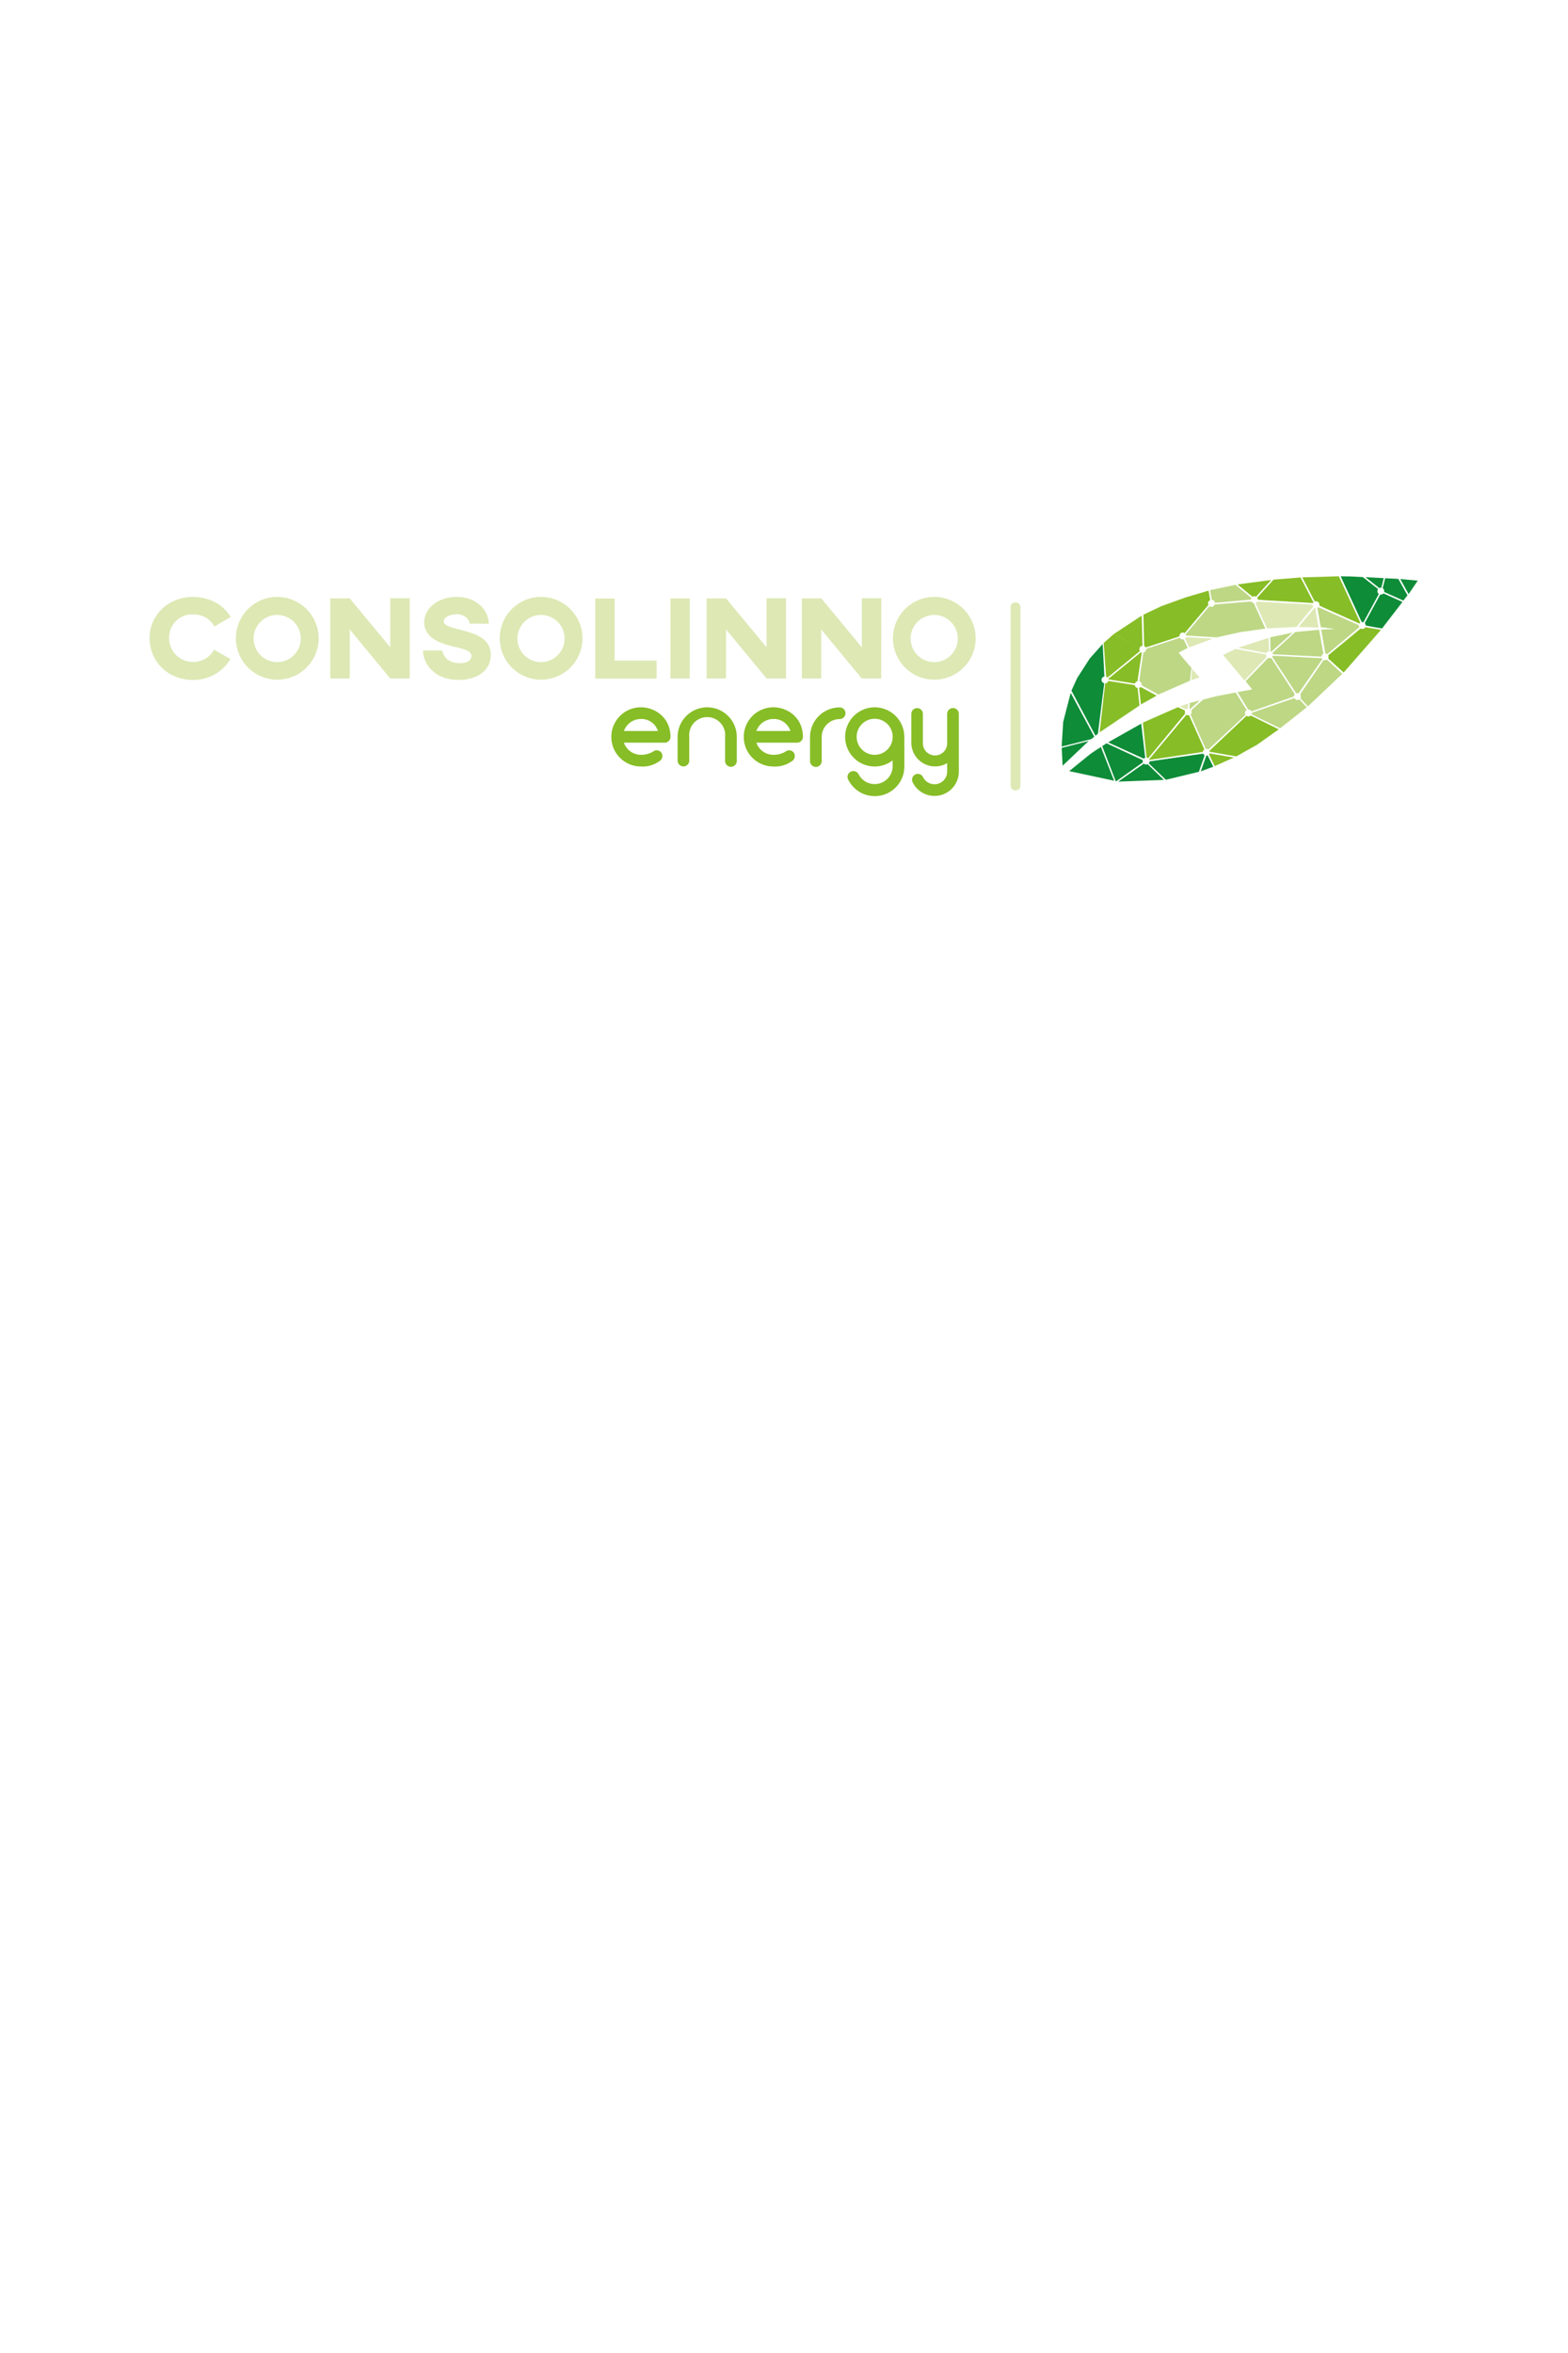 <?xml version="1.0" encoding="UTF-8" standalone="no"?>
<svg
   id="Ebene_1"
   data-name="Ebene 1"
   viewBox="0 0 640 960"
   version="1.1"
   sodipodi:docname="splash-dark.svg"
   width="640"
   height="960"
   inkscape:version="1.1 (c4e8f9e, 2021-05-24)"
   inkscape:export-filename="/Users/michaelzanetti/Develop/nymea-app-consolinno-overlay/packaging/ios/Assets.xcassets/LaunchImage.imageset/LaunchScreenD@3x.png"
   inkscape:export-xdpi="192"
   inkscape:export-ydpi="192"
   xmlns:inkscape="http://www.inkscape.org/namespaces/inkscape"
   xmlns:sodipodi="http://sodipodi.sourceforge.net/DTD/sodipodi-0.dtd"
   xmlns="http://www.w3.org/2000/svg"
   xmlns:svg="http://www.w3.org/2000/svg"
   xmlns:rdf="http://www.w3.org/1999/02/22-rdf-syntax-ns#"
   xmlns:cc="http://creativecommons.org/ns#"
   xmlns:dc="http://purl.org/dc/elements/1.1/">
  <sodipodi:namedview
     pagecolor="#ffffff"
     bordercolor="#666666"
     borderopacity="1"
     objecttolerance="10"
     gridtolerance="10"
     guidetolerance="10"
     inkscape:pageopacity="0"
     inkscape:pageshadow="2"
     inkscape:window-width="1440"
     inkscape:window-height="786"
     id="namedview149"
     showgrid="false"
     inkscape:zoom="0.29935308"
     inkscape:cx="-151.99443"
     inkscape:cy="10.021611"
     inkscape:window-x="0"
     inkscape:window-y="23"
     inkscape:window-maximized="0"
     inkscape:current-layer="Ebene_1"
     inkscape:document-rotation="0"
     inkscape:pagecheckerboard="0" />
  <defs
     id="defs4">
    <style
       id="style2">.cls-1,.cls-4{fill:#87bd26;}.cls-2{fill:#184d25;}.cls-3{fill:#dde8b4;}.cls-3,.cls-4,.cls-5,.cls-6{fill-rule:evenodd;}.cls-5{fill:#bdd785;}.cls-6,.cls-7{fill:#0e8c38;}</style>
  </defs>
  <g
     id="g156"
     transform="matrix(0.817,0,0,0.817,61.052,218.693)">
    <path
       class="cls-1"
       d="m 260.25,100.32 a 2.91,2.91 0 0 1 -2.95,2.88 h -20.32 a 9,9 0 0 0 8.48,6.06 11.52,11.52 0 0 0 6.6,-1.94 2.82,2.82 0 0 1 3.89,1.36 3.06,3.06 0 0 1 -1.42,3.88 14.34,14.34 0 0 1 -9.07,2.53 14.78,14.78 0 1 1 0,-29.56 c 7.13,0 14.79,5.19 14.79,14.79 z m -23.27,-2.95 h 17 a 8.61,8.61 0 0 0 -8.54,-6 9,9 0 0 0 -8.46,6 z"
       id="path6" />
    <path
       class="cls-1"
       d="m 293.36,100.32 v 11.83 a 2.92,2.92 0 1 1 -5.83,0 v -11.83 a 9,9 0 1 0 -17.91,0 v 11.83 a 2.91,2.91 0 1 1 -5.82,0 v -11.83 a 14.78,14.78 0 1 1 29.56,0 z"
       id="path8" />
    <path
       class="cls-1"
       d="m 326.41,100.32 a 2.91,2.91 0 0 1 -2.94,2.88 h -20.32 a 9,9 0 0 0 8.48,6.06 11.52,11.52 0 0 0 6.6,-1.94 2.81,2.81 0 0 1 3.88,1.36 3.06,3.06 0 0 1 -1.41,3.88 14.36,14.36 0 0 1 -9.07,2.53 14.78,14.78 0 1 1 0,-29.56 c 7.13,0 14.78,5.19 14.78,14.79 z m -23.26,-2.95 h 17 a 8.63,8.63 0 0 0 -8.54,-6 9,9 0 0 0 -8.46,6 z"
       id="path10" />
    <path
       class="cls-1"
       d="m 347.68,88.48 a 2.94,2.94 0 0 1 -2.94,2.94 8.94,8.94 0 0 0 -8.95,8.95 v 11.84 a 2.92,2.92 0 1 1 -5.83,0 v -11.84 a 14.79,14.79 0 0 1 14.78,-14.78 2.9,2.9 0 0 1 2.94,2.89 z"
       id="path12" />
    <path
       class="cls-1"
       d="m 377.08,115.09 a 14.79,14.79 0 0 1 -28.09,6.48 2.87,2.87 0 0 1 1.35,-3.88 2.93,2.93 0 0 1 3.89,1.29 9,9 0 0 0 17,-3.71 v -3.24 a 14.74,14.74 0 0 1 -23.73,-11.71 14.78,14.78 0 1 1 29.56,0 z m -5.83,-14.77 a 9,9 0 1 0 -8.95,8.94 9,9 0 0 0 8.95,-8.94 z"
       id="path14" />
    <path
       class="cls-1"
       d="m 404.3,88.65 v 29 a 12.15,12.15 0 0 1 -23.08,5.3 2.9,2.9 0 0 1 1.35,-3.89 2.86,2.86 0 0 1 3.83,1.35 6.42,6.42 0 0 0 5.71,3.54 6.32,6.32 0 0 0 6.36,-6.3 v -4.25 a 11.68,11.68 0 0 1 -6.06,1.65 11.85,11.85 0 0 1 -11.84,-11.72 v -14.68 a 2.89,2.89 0 0 1 5.77,0 v 14.61 a 6.07,6.07 0 1 0 12.13,0 v -14.61 a 2.92,2.92 0 0 1 5.83,0 z"
       id="path16" />
    <path
       class="cls-2"
       d="m 432.6,33.21 a 2.28,2.28 0 0 0 -2.44,2.09 v 89.68 a 2.48,2.48 0 0 0 4.89,0 v -89.68 a 2.29,2.29 0 0 0 -2.45,-2.09 z"
       id="path18"
       style="fill:#dde8b4;fill-opacity:1" />
    <path
       class="cls-2"
       d="m 40.4,61.43 a 21.47,21.47 0 0 1 -18.73,10.43 c -12.54,0 -21.67,-9.19 -21.67,-21 0,-11.13 9.13,-20.43 21.67,-20.43 8.54,0 15.26,4 18.85,10 l -8.19,4.77 c -1.88,-3.65 -5.59,-6.06 -10.66,-6.06 a 11.46,11.46 0 0 0 -11.89,11.71 11.8,11.8 0 0 0 11.89,12 11.65,11.65 0 0 0 10.55,-6.07 z"
       id="path20"
       style="fill:#dde8b4;fill-opacity:1" />
    <path
       class="cls-2"
       d="m 84.47,51.13 a 20.67,20.67 0 1 1 -20.67,-20.73 20.75,20.75 0 0 1 20.67,20.73 z m -32.5,0 a 11.78,11.78 0 1 0 11.83,-11.72 11.78,11.78 0 0 0 -11.83,11.72 z"
       id="path22"
       style="fill:#dde8b4;fill-opacity:1" />
    <path
       class="cls-2"
       d="m 129.96,71.15 h -9.72 l -20.25,-24.5 v 24.5 h -9.72 v -40 h 9.72 l 20.25,24.43 v -24.47 h 9.72 z"
       id="path24"
       style="fill:#dde8b4;fill-opacity:1" />
    <path
       class="cls-2"
       d="m 169.44,43.77 h -9.57 c 0,-2 -2.35,-4.72 -6.47,-4.72 -2.89,0 -6.43,1.3 -6.43,3.6 0,1.94 2.66,2.71 8.31,4.18 6.3,1.64 15.19,3.77 15.19,12.6 0,7.65 -6.71,12.43 -16.07,12.43 -12.55,0 -17.79,-8.48 -17.79,-14.73 h 9.6 c 0,0 0.76,6.36 8.72,6.36 4.29,0 5.89,-1.82 5.89,-3.53 0,-2.53 -3.36,-3.42 -7.07,-4.3 -6,-1.41 -16.55,-3.65 -16.55,-12.54 0,-7.3 7.19,-12.72 16.31,-12.72 10.36,0 15.93,7.12 15.93,13.37 z"
       id="path26"
       style="fill:#dde8b4;fill-opacity:1" />
    <path
       class="cls-2"
       d="m 216.28,51.13 a 20.67,20.67 0 1 1 -20.67,-20.73 20.75,20.75 0 0 1 20.67,20.73 z m -32.51,0 a 11.78,11.78 0 1 0 11.84,-11.72 11.79,11.79 0 0 0 -11.84,11.72 z"
       id="path28"
       style="fill:#dde8b4;fill-opacity:1" />
    <path
       class="cls-2"
       d="m 232.32,62.2 h 21 v 9 h -30.66 v -40 h 9.66 z"
       id="path30"
       style="fill:#dde8b4;fill-opacity:1" />
    <path
       class="cls-2"
       d="m 269.87,71.15 h -9.66 v -40 h 9.66 z"
       id="path32"
       style="fill:#dde8b4;fill-opacity:1" />
    <path
       class="cls-2"
       d="m 317.97,71.15 h -9.71 l -20.26,-24.5 v 24.5 h -9.72 v -40 H 288 l 20.26,24.43 v -24.47 h 9.71 z"
       id="path34"
       style="fill:#dde8b4;fill-opacity:1" />
    <path
       class="cls-2"
       d="m 365.52,71.15 h -9.72 l -20.25,-24.5 v 24.5 h -9.68 v -40 h 9.72 l 20.25,24.43 v -24.47 h 9.72 z"
       id="path36"
       style="fill:#dde8b4;fill-opacity:1" />
    <path
       class="cls-2"
       d="m 412.72,51.13 a 20.67,20.67 0 1 1 -20.67,-20.73 20.75,20.75 0 0 1 20.67,20.73 z m -32.51,0 a 11.78,11.78 0 1 0 11.84,-11.72 11.79,11.79 0 0 0 -11.84,11.72 z"
       id="path38"
       style="fill:#dde8b4;fill-opacity:1" />
    <polygon
       class="cls-3"
       points="583.24,14.11 583.23,13.95 583.11,13.94 583.08,14.04 "
       id="polygon40"
       transform="translate(0,20.09)" />
    <path
       class="cls-3"
       d="m 582,35.92 -8,9.5 10,0.25 -1.66,-9.65 a 1.72,1.72 0 0 1 -0.34,-0.1 z"
       id="path42" />
    <path
       class="cls-3"
       d="m 581,34.26 -27.63,-1.49 a 1.66,1.66 0 0 1 -0.9,0.66 l 3.95,8.71 1.93,4 14.58,-0.73 8.38,-10.12 a 1.71,1.71 0 0 1 -0.31,-1.03 z"
       id="path44" />
    <path
       class="cls-3"
       d="m 558.11,60.38 a 1.76,1.76 0 0 1 -0.37,-1.23 l -15.29,-2.77 -6.09,3 10.62,12.76 11.13,-11.75 z"
       id="path46" />
    <path
       class="cls-3"
       d="m 558.38,57.92 a 1.71,1.71 0 0 1 0.93,-0.34 l -0.28,-6.72 -15.22,4.93 14.13,2.66 a 1.86,1.86 0 0 1 0.44,-0.53 z"
       id="path48" />
    <polygon
       class="cls-3"
       points="524.54,50.55 520.87,46.3 520.37,51.91 "
       id="polygon50"
       transform="translate(0,20.09)" />
    <path
       class="cls-3"
       d="m 517.87,50.46 a 1.72,1.72 0 0 1 -0.57,0.85 l 2.05,4.28 11.74,-4.31 z"
       id="path52" />
    <path
       class="cls-3"
       d="m 517.71,86.59 a 1.9,1.9 0 0 1 0.55,-0.37 1.59,1.59 0 0 1 0.56,-0.11 v -2.45 l -4,1.38 2.86,1.54 z"
       id="path54" />
    <path
       class="cls-4"
       d="m 495.87,54.84 h 0.19 l -0.41,-15.08 -13.9,9.16 12.94,6.81 a 1.7,1.7 0 0 1 1.18,-0.89 z"
       id="path56" />
    <path
       class="cls-4"
       d="m 494.75,55.6 -13,-6.69 -5.09,4.49 1.21,16.82 a 1.69,1.69 0 0 1 0.73,0.45 l 16.16,-13.21 a 1.71,1.71 0 0 1 -0.24,-0.59 1.79,1.79 0 0 1 0.23,-1.27 z"
       id="path58" />
    <path
       class="cls-4"
       d="m 492.19,74.53 v -0.07 l -13.21,-2.11 a 1.73,1.73 0 0 1 -1.32,1.21 2.25,2.25 0 0 1 -0.26,0 l -2.76,24.48 19.91,-13.41 -0.93,-8.72 a 1.72,1.72 0 0 1 -1.43,-1.38 z"
       id="path60" />
    <path
       class="cls-4"
       d="m 492.27,73.69 a 1.7,1.7 0 0 1 1.27,-1.17 l 2.15,-14.33 a 2,2 0 0 1 -0.39,-0.18 l -16.34,13.32 a 1.31,1.31 0 0 1 0.08,0.21 c 0,0 0,0 0,0.05 z"
       id="path62" />
    <path
       class="cls-4"
       d="m 495.14,75.39 a 1.78,1.78 0 0 1 -0.77,0.47 l 0.9,8.28 0.18,-0.12 7.66,-4.31 z"
       id="path64" />
    <path
       class="cls-4"
       d="m 528.87,33.05 a 1.71,1.71 0 0 1 1,-1 l -0.8,-4.78 -11.31,3.33 -12.25,4.42 -9,4.27 0.36,15.63 a 1.79,1.79 0 0 1 0.86,0.72 l 16.78,-5.53 a 1.71,1.71 0 0 1 2.62,-1.64 l 11.88,-14.08 a 1.74,1.74 0 0 1 -0.14,-1.34 z"
       id="path66" />
    <path
       class="cls-4"
       d="m 552.5,30.15 a 1.17,1.17 0 0 1 0.27,0.15 l 7.56,-8.35 -16.81,2.23 7.52,6.18 a 1.71,1.71 0 0 1 1.46,-0.21 z"
       id="path68" />
    <path
       class="cls-4"
       d="m 581.48,33.14 -6.47,-12.45 -13.41,1.09 h -0.08 l -8.17,9 a 1.7,1.7 0 0 1 0.33,1 l 3.6,0.27 23.93,1.42 a 1.31,1.31 0 0 1 0.27,-0.33 z"
       id="path70" />
    <path
       class="cls-4"
       d="m 604.49,43.61 a 2,2 0 0 1 0.38,-0.33 l -10.5,-22.65 -0.24,-0.52 -18.26,0.54 6.23,12.05 a 1.74,1.74 0 0 1 1.93,0.46 1.71,1.71 0 0 1 0.35,1.57 l 1.16,0.54 18.89,8.47 a 0.75,0.75 0 0 1 0.06,-0.13 z"
       id="path72" />
    <path
       class="cls-4"
       d="m 607.36,45.52 v 0 a 1.13,1.13 0 0 1 -0.11,0.22 1.7,1.7 0 0 1 -2.17,0.43 l -16.27,13.44 a 1.7,1.7 0 0 1 0,1.54 l 7.75,7 18.64,-21.3 z"
       id="path74" />
    <path
       class="cls-4"
       d="m 550.12,89.64 a 1.49,1.49 0 0 1 -0.49,0.32 1.69,1.69 0 0 1 -1.6,-0.18 l -18.53,17.47 c 0,0 0,0 0,0.06 a 1.86,1.86 0 0 1 0.08,0.41 l 13.29,2.34 10.4,-5.82 10.85,-7.7 z"
       id="path76" />
    <path
       class="cls-4"
       d="m 529.55,108.55 a 1.55,1.55 0 0 1 -0.28,0.48 l 2.86,5.86 9.56,-4.26 z"
       id="path78" />
    <path
       class="cls-4"
       d="m 498.1,110.71 a 1.12,1.12 0 0 1 0.32,0 1.74,1.74 0 0 1 0.46,0.27 l 18.54,-22.39 a 1.21,1.21 0 0 1 -0.1,-0.14 1.77,1.77 0 0 1 -0.13,-0.67 1.68,1.68 0 0 1 0.12,-0.63 l -3.59,-1.66 -17.48,7.69 1.19,11.45 z"
       id="path80" />
    <path
       class="cls-4"
       d="m 519.32,89.48 v 0 a 1.47,1.47 0 0 1 -0.69,0 v 0 a 1.63,1.63 0 0 1 -0.63,-0.25 l -18.64,22.29 a 1.34,1.34 0 0 1 0.12,0.3 l 26.75,-4 a 1.72,1.72 0 0 1 0.72,-1.28 z"
       id="path82" />
    <polygon
       class="cls-5"
       points="558.35,26.01 557.4,24.22 558.22,26.03 "
       id="polygon84"
       transform="translate(0,20.09)" />
    <polygon
       class="cls-5"
       points="552.45,11.56 552.33,11.47 552.19,11.59 "
       id="polygon86"
       transform="translate(0,20.09)" />
    <polygon
       class="cls-5"
       points="543.52,57.84 543.43,57.86 544.22,59.13 "
       id="polygon88"
       transform="translate(0,20.09)" />
    <path
       class="cls-5"
       d="m 519.41,64.62 v 0 l -5.33,-6.34 4.55,-2.41 -2,-4.23 c 0,0 -0.07,0 -0.11,0 a 1.71,1.71 0 0 1 -1.81,-0.85 l -16.84,5.55 a 1.71,1.71 0 0 1 -1.38,1.84 v 0 l -1.34,8.83 -0.67,5.52 a 1.69,1.69 0 0 1 1.14,1.29 1.78,1.78 0 0 1 0,0.73 l 8.36,4.63 15.79,-6.92 0.73,-6.42 z"
       id="path90" />
    <path
       class="cls-5"
       d="m 550.32,31.26 a 1.41,1.41 0 0 1 0.19,-0.34 l -8,-6.53 -12.7,2.62 c -0.06,0.16 0.49,3 0.85,4.89 a 1.52,1.52 0 0 1 1.56,1.46 l 3.67,-0.31 14.41,-1.31 a 1.58,1.58 0 0 1 0.02,-0.48 z"
       id="path92" />
    <path
       class="cls-5"
       d="m 557.43,46.23 -5.8,-12.75 h -0.2 a 1.7,1.7 0 0 1 -1,-0.8 l -18.36,1.51 a 1.73,1.73 0 0 1 -2.17,1.08 1.5,1.5 0 0 1 -0.41,-0.23 l -0.41,0.44 -11.48,13.59 a 1.86,1.86 0 0 1 0.24,0.62 c 0,0 0,0 0,0 l 15.19,0.92 12.27,-2.69 v 0 z"
       id="path94" />
    <path
       class="cls-5"
       d="m 587.35,58.59 a 1.68,1.68 0 0 1 1,0.41 l 16,-13.45 a 1.66,1.66 0 0 1 -0.2,-1.05 l -20.25,-8.94 a 0.1,0.1 0 0 0 0,0.05 1.81,1.81 0 0 1 -0.5,0.29 l 1.72,9.62 7.13,0.89 -6.9,0.35 z"
       id="path96" />
    <path
       class="cls-5"
       d="m 560.01,57.68 a 2.13,2.13 0 0 1 0.35,0.14 l 10.67,-9.58 -11.16,2.33 v 0.63 z"
       id="path98" />
    <path
       class="cls-5"
       d="m 574.03,78.53 11.9,-17.09 v 0 a 1.53,1.53 0 0 1 -0.21,-0.4 l -24.55,-1.28 a 1.55,1.55 0 0 1 -0.3,0.62 l 12,18.21 a 1.68,1.68 0 0 1 1.16,-0.06 z"
       id="path100" />
    <path
       class="cls-5"
       d="m 588.22,61.72 a 1.7,1.7 0 0 1 -1.66,0.16 l -11.78,17.19 a 1.75,1.75 0 0 1 0.29,0.42 1.73,1.73 0 0 1 -0.17,1.58 l 3.8,4 v 0 l 17.17,-16.27 z"
       id="path102" />
    <path
       class="cls-5"
       d="m 560.29,60.79 a 1.67,1.67 0 0 1 -1.49,0.08 l -11.22,11.63 3.26,4.11 -7.31,1.31 0.25,0.46 5.07,8.26 a 1.7,1.7 0 0 1 1.65,0.93 l 21.23,-7.46 a 1.76,1.76 0 0 1 0.44,-1.11 z"
       id="path104" />
    <path
       class="cls-5"
       d="m 574.42,81.56 a 2,2 0 0 1 -0.3,0.2 1.72,1.72 0 0 1 -2.19,-0.83 l -21.24,7.32 a 1.74,1.74 0 0 1 -0.11,0.76 l 1.84,1 12.4,6 13.31,-10.51 z"
       id="path106" />
    <path
       class="cls-5"
       d="m 519.87,86.43 4.78,-4.35 -5,1.29 -0.08,1.55 v 1.27 a 1.72,1.72 0 0 1 0.3,0.24 z"
       id="path108" />
    <path
       class="cls-5"
       d="m 548.11,86.92 -5.53,-8.78 -10,1.93 -6.21,1.6 -6,5.31 a 1.21,1.21 0 0 1 0.15,0.22 1.7,1.7 0 0 1 -0.47,1.94 l 3.47,7.93 4.12,9.25 a 1.7,1.7 0 0 1 1.31,0.31 l 18.59,-17.31 a 1.59,1.59 0 0 1 -0.18,-0.27 1.71,1.71 0 0 1 0.75,-2.13 z"
       id="path110" />
    <path
       class="cls-5"
       d="m 561.16,59.04 24.41,1.2 a 1.5,1.5 0 0 1 0,-0.47 1.68,1.68 0 0 1 0.86,-1 l -2.16,-11.95 -11.7,1.1 h -0.2 l -11.44,10.5 v 0 a 1.87,1.87 0 0 1 0.23,0.62 z"
       id="path112" />
    <polygon
       class="cls-6"
       points="456.14,94.61 469.17,82.26 455.7,85.69 "
       id="polygon114"
       transform="translate(0,20.09)" />
    <polygon
       class="cls-6"
       points="477.53,52.34 477.53,52.27 477.45,52.92 "
       id="polygon116"
       transform="translate(0,20.09)" />
    <polygon
       class="cls-6"
       points="477.52,52.2 477.52,52.15 477.51,52.17 "
       id="polygon118"
       transform="translate(0,20.09)" />
    <polygon
       class="cls-6"
       points="633.57,2.19 624.82,1.39 629,8.9 629.07,8.81 627.26,5.73 629.07,8.81 "
       id="polygon120"
       transform="translate(0,20.09)" />
    <path
       class="cls-6"
       d="m 481.87,122.2 -6.6,-16.85 c 0,0 -4.26,2.67 -5.51,3.69 l -10.33,8.37 z"
       id="path122" />
    <path
       class="cls-6"
       d="m 616.42,28.64 a 2.31,2.31 0 0 1 -0.2,0.24 1.69,1.69 0 0 1 -1.39,0.33 l -7.76,14.25 a 1.72,1.72 0 0 1 0.5,1.25 l 3.53,0.66 4.63,0.79 10.19,-13.24 z"
       id="path124" />
    <path
       class="cls-6"
       d="m 613.78,28.61 a 1.71,1.71 0 0 1 0,-2.1 l -7.64,-6 -5.83,-0.31 v 0 l -5.24,-0.08 10.52,22.89 a 1.75,1.75 0 0 1 0.85,0.07 l 7.7,-14.16 a 1.54,1.54 0 0 1 -0.36,-0.31 z"
       id="path126" />
    <path
       class="cls-6"
       d="m 607.45,20.55 6.91,5.46 a 1.69,1.69 0 0 1 1,-0.2 l 1.19,-4.78 z"
       id="path128" />
    <path
       class="cls-6"
       d="m 623.87,21.42 -6.58,-0.35 -1.26,5 a 1.74,1.74 0 0 1 0.42,0.35 1.7,1.7 0 0 1 0.3,1.5 l 9.62,4.32 2.07,-2.62 z"
       id="path130" />
    <path
       class="cls-6"
       d="m 528.61,109.57 v 0 a 1.52,1.52 0 0 1 -0.69,0.13 l -2.75,7.77 0.3,-0.07 v 0 l 5.94,-2.2 z"
       id="path132" />
    <path
       class="cls-6"
       d="m 497.41,110.75 -2,-17.05 -16.54,9.34 17.79,8.14 a 1.64,1.64 0 0 1 0.75,-0.43 z"
       id="path134" />
    <path
       class="cls-6"
       d="m 526.36,108.68 -26.8,3.85 a 1.39,1.39 0 0 1 -0.39,1 l 8.55,8.2 16.51,-4 2.87,-8.23 a 1.7,1.7 0 0 1 -0.74,-0.82 z"
       id="path136" />
    <path
       class="cls-6"
       d="m 498.62,113.92 a 1.72,1.72 0 0 1 -1.32,0.09 1.79,1.79 0 0 1 -0.6,-0.35 l -12.7,8.92 0.43,0.05 v 0 l 22.28,-0.86 z"
       id="path138" />
    <path
       class="cls-6"
       d="m 496.21,111.92 -18.11,-8.41 -2.18,1.4 6.73,17.48 0.3,0.06 13.3,-9.45 a 1.73,1.73 0 0 1 -0.04,-1.08 z"
       id="path140" />
    <path
       class="cls-6"
       d="m 471.92,100.14 -11.74,-21.82 -3.76,14.54 -0.75,12.23 v 0 0.06 l 14.73,-3.71 1.5,-1.18 a 0.5,0.5 0 0 1 0.02,-0.12 z"
       id="path142" />
    <polygon
       class="cls-7"
       points="460.56,57.1 460.5,57 460.36,57.54 "
       id="polygon144"
       transform="translate(0,20.09)" />
    <path
       class="cls-7"
       d="m 473.79,98.67 3.15,-25.13 a 1.73,1.73 0 0 1 0.08,-3.39 v 0 l -0.86,-16.23 -6.48,7.27 -6.26,9.73 -2.86,6.3 12,22.51"
       id="path146" />
  </g>
</svg>

